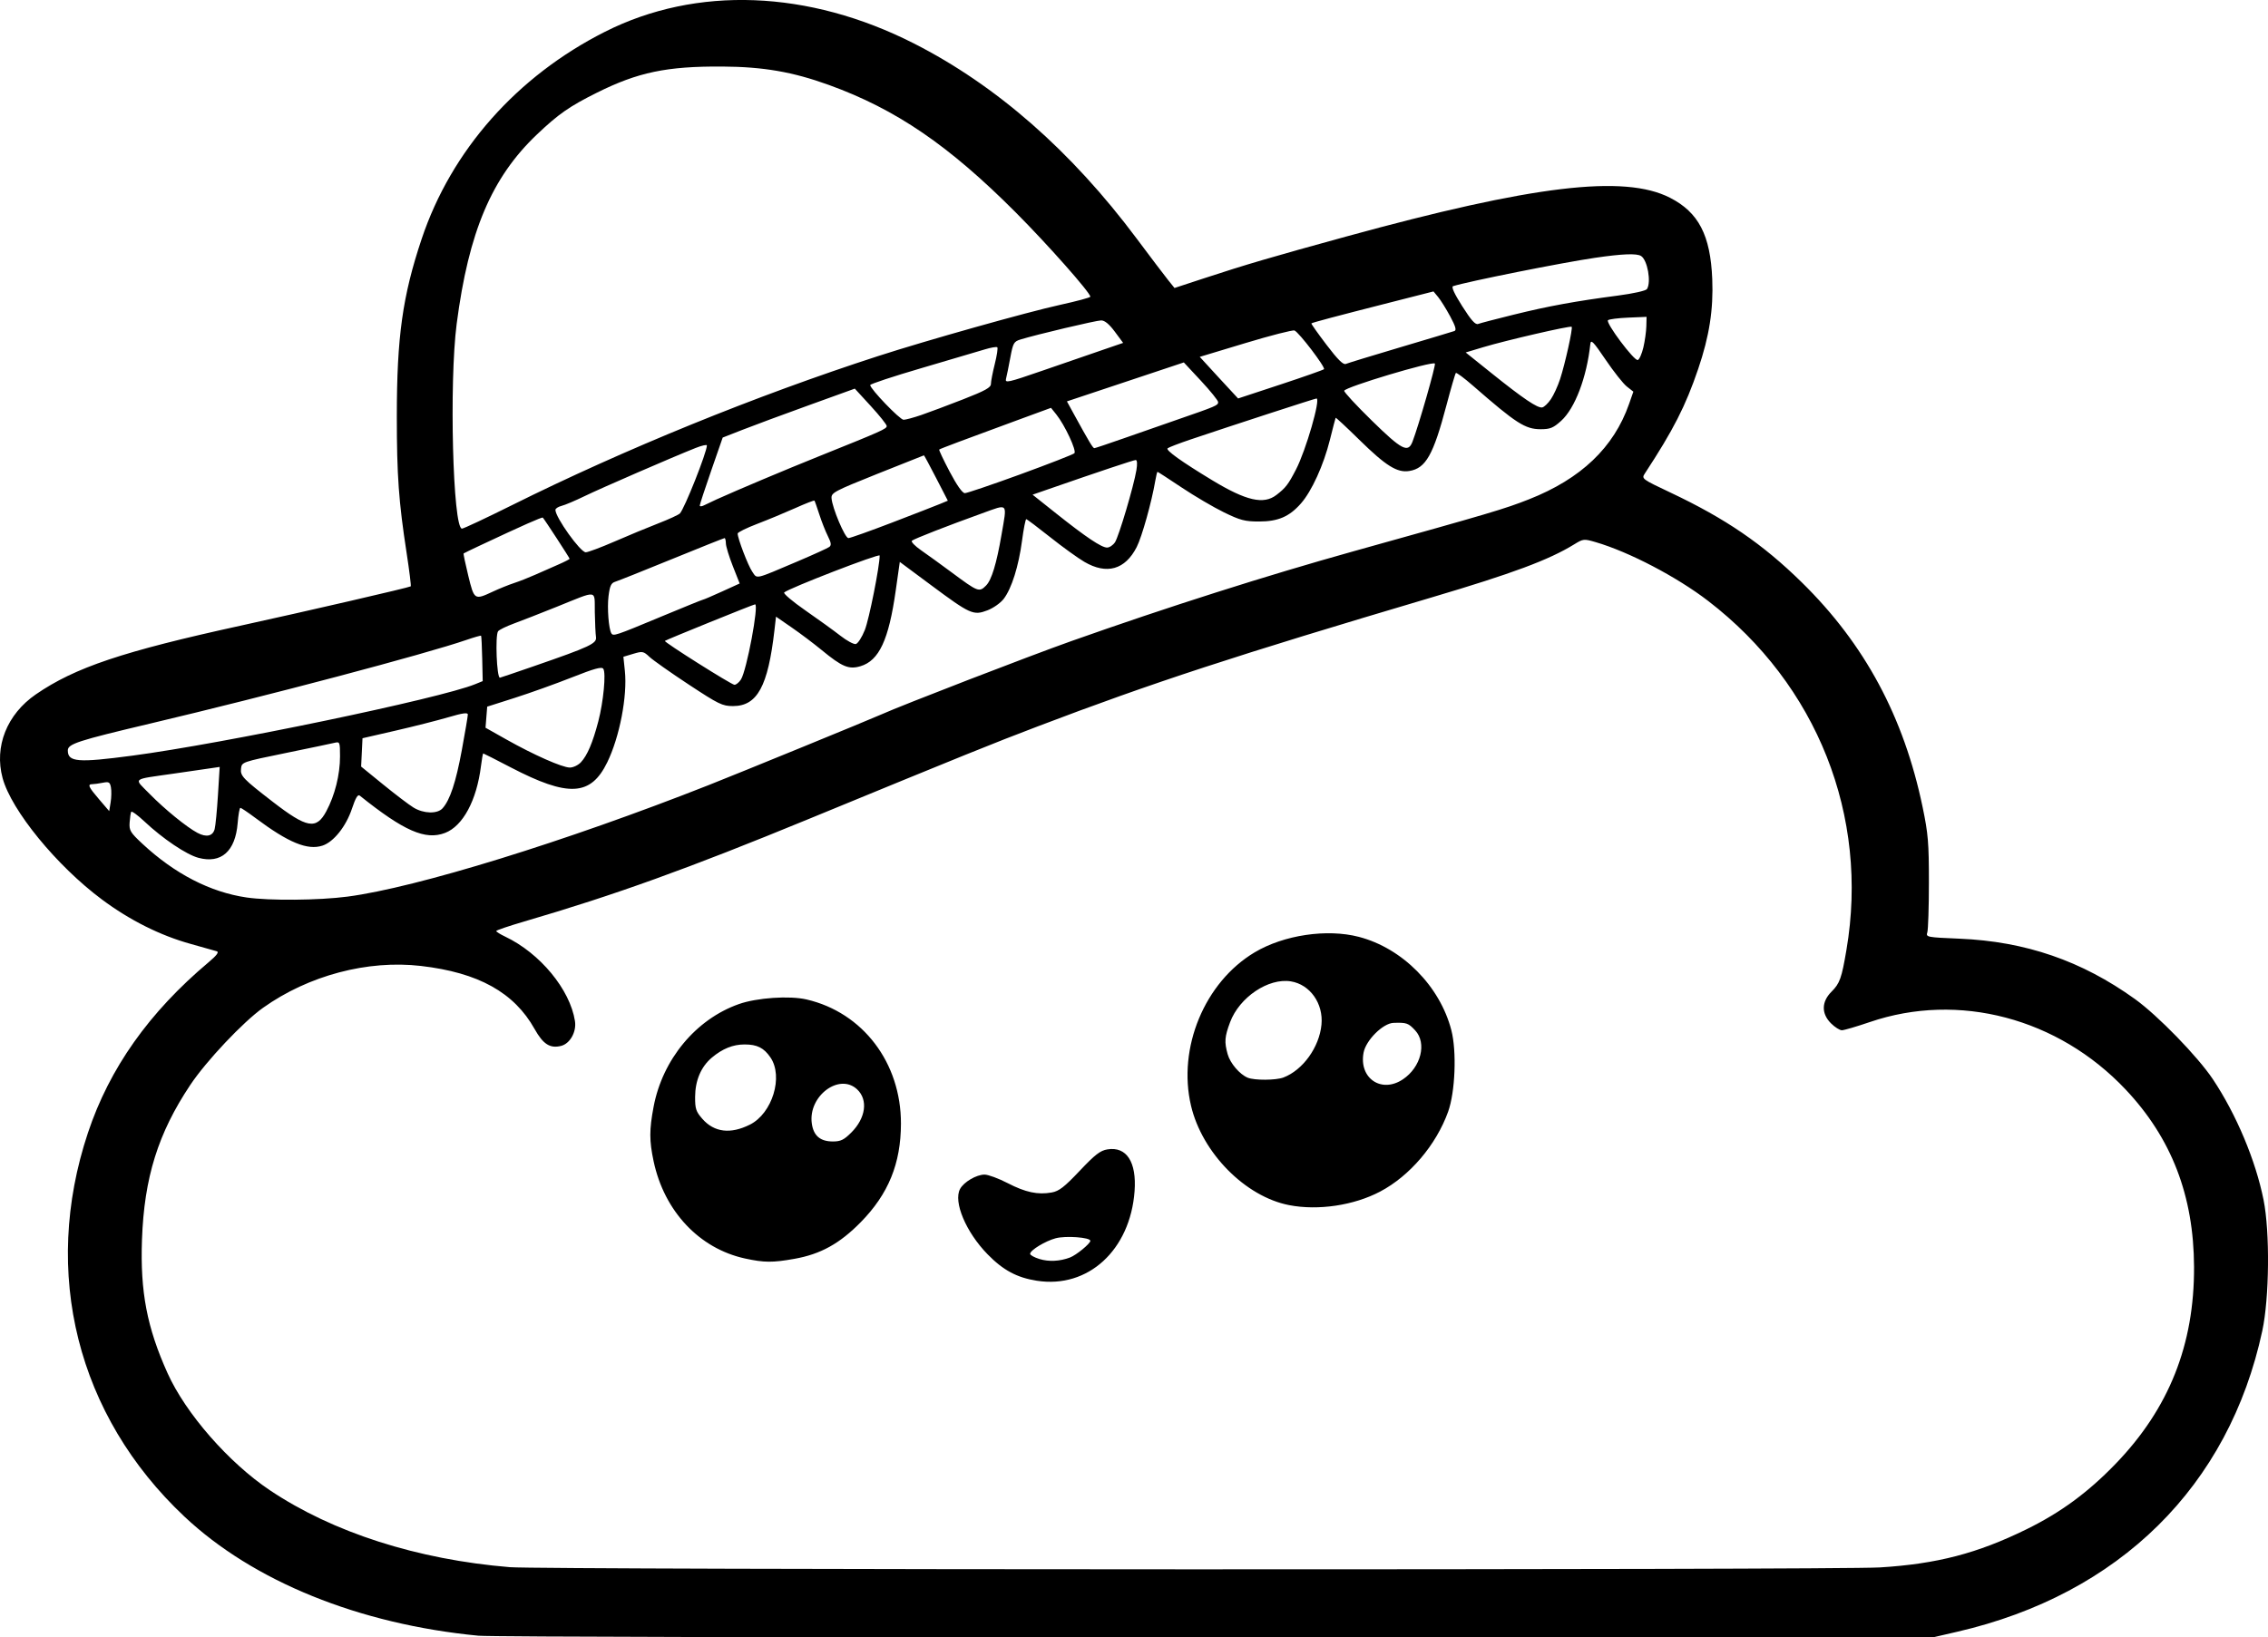 <?xml version="1.0" encoding="UTF-8" standalone="no"?>
<!-- Created with Inkscape (http://www.inkscape.org/) -->

<svg
   width="253.526mm"
   height="183.096mm"
   viewBox="0 0 253.526 183.096"
   version="1.1"
   id="svg1"
   xml:space="preserve"
   xmlns="http://www.w3.org/2000/svg"
   xmlns:svg="http://www.w3.org/2000/svg"><defs
     id="defs1" /><g
     id="layer1"
     transform="translate(87.363,-53.452)"><path
       style="fill:#000000"
       d="m -33.876,236.354 c -13.352,-1.283 -25.175,-6.076 -32.883,-13.332 -11.98,-11.277 -15.99,-27.249 -10.773,-42.905 2.403,-7.212 6.826,-13.465 13.483,-19.065 0.905,-0.761 1.193,-1.143 0.926,-1.229 -0.213,-0.068 -1.518,-0.437 -2.9,-0.818 -3.418,-0.943 -6.832,-2.651 -9.956,-4.981 -5.056,-3.769 -10.115,-9.958 -11.093,-13.568 -0.955,-3.527 0.477,-7.132 3.719,-9.363 4.369,-3.006 9.719,-4.802 22.886,-7.681 7.327,-1.602 18.875,-4.271 19.018,-4.396 0.055,-0.048 -0.152,-1.729 -0.461,-3.735 -0.883,-5.735 -1.095,-8.679 -1.095,-15.259 0,-8.894 0.639,-13.462 2.777,-19.852 3.314,-9.904 10.649,-18.197 20.49,-23.165 10.223,-5.161 22.757,-4.685 34.544,1.31 9.211,4.685 17.595,12.034 24.908,21.833 1.52,2.037 3.091,4.11 3.489,4.605 l 0.725,0.901 3.299,-1.083 c 4.655,-1.529 7.566,-2.384 15.866,-4.662 20.917,-5.741 31.091,-6.962 36.218,-4.347 3.199,1.632 4.528,4.189 4.728,9.094 0.139,3.407 -0.328,6.392 -1.57,10.045 -1.415,4.161 -2.77,6.818 -5.969,11.702 -0.38,0.58 -0.33,0.616 2.897,2.142 6.133,2.899 10.274,5.732 14.643,10.019 7.045,6.912 11.413,15.038 13.516,25.147 0.618,2.971 0.703,3.983 0.701,8.41 -9.5e-4,2.768 -0.081,5.28 -0.177,5.583 -0.17,0.536 -0.073,0.556 3.601,0.71 7.373,0.309 13.663,2.474 19.606,6.748 2.562,1.842 7.029,6.44 8.714,8.968 2.626,3.941 4.782,9.078 5.667,13.5 0.717,3.583 0.645,10.963 -0.142,14.625 -3.737,17.387 -15.99,29.48 -34.1,33.656 l -2.583,0.596 -80.169,0.038 c -44.093,0.021 -81.24,-0.065 -82.55,-0.191 z m 156.655,-7.636 c 6.38,-0.393 10.892,-1.567 16.382,-4.262 3.831,-1.881 6.889,-4.129 9.988,-7.345 5.948,-6.172 8.783,-13.303 8.747,-22 -0.032,-7.953 -2.516,-14.391 -7.652,-19.836 -7.536,-7.989 -18.673,-10.926 -28.587,-7.54 -1.478,0.505 -2.886,0.918 -3.129,0.918 -0.243,0 -0.79,-0.348 -1.216,-0.773 -1.09,-1.09 -1.069,-2.411 0.054,-3.535 0.932,-0.932 1.132,-1.492 1.675,-4.688 2.542,-14.963 -3.275,-29.642 -15.458,-39.009 -3.507,-2.696 -8.857,-5.492 -12.593,-6.58 -1.294,-0.377 -1.374,-0.368 -2.381,0.251 -2.833,1.743 -6.872,3.248 -15.896,5.923 -21.999,6.522 -31.222,9.543 -44.077,14.434 -5.086,1.935 -7.99,3.11 -25.611,10.36 -13.494,5.552 -21.628,8.483 -31.808,11.462 -1.709,0.5 -3.108,0.977 -3.109,1.059 -6.3e-4,0.082 0.445,0.362 0.991,0.621 3.904,1.856 7.258,5.913 7.81,9.448 0.188,1.204 -0.552,2.525 -1.555,2.777 -1.229,0.308 -2.004,-0.187 -2.956,-1.886 -2.291,-4.092 -6.281,-6.308 -12.701,-7.054 -5.957,-0.693 -12.563,1.057 -17.652,4.676 -2.246,1.597 -6.345,5.944 -8.138,8.63 -3.601,5.396 -5.155,10.374 -5.399,17.299 -0.206,5.831 0.555,9.808 2.855,14.92 2.028,4.507 6.835,10.011 11.441,13.099 7.041,4.721 16.482,7.749 26.822,8.603 3.669,0.303 148.256,0.329 153.151,0.028 z M 28.54,196.662 c -2.228,-0.35 -3.764,-1.173 -5.503,-2.953 -2.419,-2.474 -3.851,-5.871 -3.082,-7.308 0.417,-0.779 1.826,-1.606 2.737,-1.608 0.408,-5.5e-4 1.568,0.427 2.579,0.95 2.006,1.038 3.375,1.329 4.931,1.049 0.819,-0.147 1.408,-0.604 3.126,-2.42 1.724,-1.823 2.3,-2.268 3.104,-2.398 2.135,-0.346 3.273,1.406 3.033,4.67 -0.485,6.589 -5.203,10.915 -10.924,10.017 z m 3.707,-2.6 c 0.703,-0.267 2.272,-1.555 2.272,-1.865 0,-0.385 -2.753,-0.587 -3.877,-0.285 -1.164,0.314 -2.829,1.326 -2.854,1.736 -0.009,0.141 0.461,0.403 1.043,0.583 1.045,0.323 2.283,0.262 3.417,-0.169 z m -36.323,0.113 c -5.114,-1.11 -9.04,-5.287 -10.225,-10.881 -0.487,-2.301 -0.487,-3.508 -2.8e-4,-6.085 1.002,-5.3 4.726,-9.787 9.53,-11.482 2.017,-0.712 5.66,-0.961 7.572,-0.517 6.29,1.459 10.561,7.08 10.548,13.884 -0.008,4.46 -1.398,7.867 -4.494,11.02 -2.353,2.396 -4.481,3.574 -7.397,4.094 -2.459,0.439 -3.383,0.433 -5.533,-0.033 z m 11.874,-14.084 c 1.621,-1.621 1.897,-3.66 0.653,-4.828 -1.988,-1.868 -5.479,0.742 -5.07,3.791 0.186,1.387 0.937,2.035 2.358,2.035 0.873,0 1.236,-0.176 2.058,-0.998 z m -11.335,-0.884 c 2.511,-1.262 3.765,-5.373 2.295,-7.519 -0.734,-1.071 -1.485,-1.448 -2.889,-1.448 -1.294,0 -2.474,0.475 -3.655,1.47 -1.215,1.024 -1.868,2.559 -1.875,4.407 -0.005,1.318 0.099,1.632 0.815,2.447 1.324,1.508 3.147,1.728 5.309,0.641 z m 60.281,9.001 c -4.903,-0.95 -9.726,-5.838 -10.97,-11.116 -1.525,-6.468 1.525,-13.818 7.115,-17.151 3.26,-1.943 8.083,-2.66 11.649,-1.731 4.867,1.268 9.062,5.505 10.338,10.443 0.611,2.365 0.43,6.91 -0.362,9.11 -1.342,3.725 -4.277,7.174 -7.596,8.927 -2.937,1.551 -6.932,2.147 -10.174,1.518 z m 12.723,-14.073 c 2.017,-1.359 2.687,-4.04 1.366,-5.465 -0.764,-0.824 -0.962,-0.893 -2.427,-0.842 -1.174,0.041 -3.083,1.941 -3.343,3.327 -0.539,2.875 2.005,4.597 4.404,2.98 z m -13.364,-0.199 c 2.173,-0.826 4.014,-3.386 4.254,-5.915 0.224,-2.362 -1.28,-4.486 -3.421,-4.834 -2.505,-0.407 -5.749,1.773 -6.794,4.563 -0.612,1.635 -0.655,2.207 -0.273,3.581 0.28,1.009 1.351,2.263 2.244,2.628 0.76,0.31 3.149,0.296 3.99,-0.023 z m -104.611,-20.228 c 7.708,-1.011 24.327,-6.144 40.365,-12.469 3.373,-1.33 17.956,-7.299 19.246,-7.878 2.394,-1.073 16.639,-6.575 21.299,-8.226 10.732,-3.802 21.839,-7.337 31.618,-10.063 15.281,-4.259 16.794,-4.708 19.537,-5.79 5.815,-2.295 9.478,-5.788 11.184,-10.662 l 0.48,-1.373 -0.731,-0.575 c -0.402,-0.316 -1.468,-1.663 -2.369,-2.993 -1.387,-2.047 -1.649,-2.317 -1.71,-1.757 -0.403,3.73 -1.718,7.192 -3.26,8.585 -0.884,0.799 -1.228,0.939 -2.296,0.939 -1.723,-0.001 -2.735,-0.652 -7.549,-4.853 -0.987,-0.862 -1.855,-1.506 -1.928,-1.433 -0.073,0.073 -0.544,1.689 -1.046,3.591 -1.469,5.568 -2.313,7.067 -4.151,7.365 -1.359,0.221 -2.613,-0.56 -5.589,-3.481 -1.431,-1.405 -2.624,-2.515 -2.651,-2.466 -0.027,0.048 -0.316,1.159 -0.643,2.469 -0.705,2.827 -2.026,5.73 -3.235,7.107 -1.3,1.481 -2.555,2.021 -4.697,2.021 -1.565,0 -2.096,-0.139 -3.913,-1.026 -1.156,-0.564 -3.283,-1.814 -4.726,-2.778 -1.443,-0.964 -2.658,-1.752 -2.7,-1.752 -0.042,0 -0.153,0.446 -0.246,0.992 -0.406,2.388 -1.492,6.267 -2.076,7.415 -1.29,2.536 -3.35,3.122 -5.849,1.663 -0.728,-0.425 -2.454,-1.672 -3.836,-2.771 -1.382,-1.099 -2.581,-2 -2.664,-2.003 -0.083,-0.003 -0.296,1.084 -0.473,2.414 -0.38,2.851 -1.157,5.323 -2.04,6.487 -0.353,0.465 -1.163,1.038 -1.825,1.291 -1.571,0.6 -1.911,0.448 -6.299,-2.813 l -3.5,-2.601 -0.453,3.199 c -0.782,5.526 -1.859,7.839 -3.942,8.463 -1.299,0.389 -2.056,0.074 -4.337,-1.806 -0.873,-0.719 -2.379,-1.854 -3.346,-2.521 l -1.759,-1.214 -0.171,1.494 c -0.72,6.299 -1.922,8.505 -4.635,8.505 -1.186,0 -1.598,-0.2 -4.952,-2.41 -2.012,-1.326 -3.983,-2.714 -4.38,-3.086 -0.681,-0.638 -0.783,-0.658 -1.821,-0.347 l -1.1,0.33 0.165,1.579 c 0.294,2.812 -0.587,7.387 -1.968,10.221 -1.847,3.789 -4.351,3.921 -10.787,0.57 -1.652,-0.86 -3.037,-1.564 -3.078,-1.564 -0.041,0 -0.154,0.637 -0.252,1.416 -0.48,3.845 -2.023,6.712 -4.02,7.475 -2.193,0.837 -4.587,-0.21 -9.53,-4.171 -0.217,-0.174 -0.469,0.248 -0.869,1.45 -0.662,1.989 -2.044,3.727 -3.293,4.139 -1.672,0.552 -3.806,-0.326 -7.495,-3.086 -0.837,-0.626 -1.596,-1.138 -1.688,-1.138 -0.092,0 -0.229,0.768 -0.304,1.708 -0.253,3.154 -1.841,4.562 -4.38,3.883 -1.355,-0.362 -3.987,-2.135 -6.048,-4.073 -0.75,-0.706 -1.413,-1.187 -1.473,-1.07 -0.06,0.117 -0.139,0.655 -0.176,1.195 -0.061,0.888 0.076,1.115 1.435,2.381 3.605,3.356 7.589,5.41 11.642,6 2.554,0.372 8.069,0.324 11.288,-0.098 z m -14.861,-7.548 c 0.097,-0.365 0.263,-2.079 0.37,-3.808 l 0.194,-3.144 -1.014,0.149 c -0.557,0.082 -2.383,0.347 -4.056,0.589 -4.875,0.706 -4.56,0.445 -2.754,2.287 1.665,1.698 4.137,3.713 5.335,4.346 1.002,0.53 1.715,0.375 1.926,-0.419 z m 12.484,-1.999 c 0.955,-1.783 1.531,-4.086 1.531,-6.129 0,-1.598 -0.026,-1.663 -0.595,-1.525 -0.327,0.08 -2.798,0.597 -5.49,1.149 -4.88,1.001 -4.895,1.006 -4.981,1.742 -0.095,0.812 0.202,1.124 3.526,3.693 3.852,2.977 4.889,3.161 6.01,1.07 z m 12.989,-0.323 c 0.834,-0.922 1.492,-2.905 2.156,-6.503 0.37,-2.004 0.673,-3.796 0.673,-3.983 0,-0.252 -0.563,-0.174 -2.183,0.302 -1.201,0.353 -3.85,1.025 -5.887,1.494 l -3.704,0.852 -0.077,1.584 -0.077,1.584 2.475,2.015 c 1.361,1.108 2.884,2.265 3.385,2.57 1.128,0.688 2.658,0.727 3.24,0.084 z m -37.066,-2.345 c -0.113,-0.59 -0.227,-0.654 -0.92,-0.515 -0.435,0.087 -0.955,0.158 -1.155,0.158 -0.575,0 -0.438,0.306 0.76,1.705 l 1.121,1.308 0.161,-0.991 c 0.089,-0.545 0.103,-1.294 0.032,-1.664 z m 52.536,-2.808 c 0.71,-0.755 1.323,-2.196 1.941,-4.56 0.577,-2.205 0.883,-5.422 0.561,-5.891 -0.177,-0.257 -0.993,-0.033 -3.519,0.966 -1.809,0.715 -4.677,1.743 -6.374,2.284 l -3.085,0.984 -0.094,1.178 -0.094,1.178 2.336,1.317 c 3.05,1.719 6.228,3.127 7.084,3.136 0.375,0.004 0.935,-0.262 1.244,-0.591 z m -50.177,-0.733 c 10.292,-1.363 34.428,-6.394 38.347,-7.993 l 0.852,-0.347 -0.055,-2.501 c -0.03,-1.376 -0.087,-2.533 -0.127,-2.573 -0.039,-0.039 -0.776,0.171 -1.636,0.468 -4.625,1.593 -22.047,6.203 -35.362,9.356 -8.127,1.924 -9.198,2.274 -9.198,3.004 0,1.299 1.114,1.39 7.179,0.586 z m 68.067,-8.523 c 0.639,-0.998 2.029,-8.401 1.577,-8.401 -0.172,0 -9.929,3.956 -10.081,4.087 -0.138,0.12 7.449,4.909 7.777,4.909 0.191,0 0.518,-0.268 0.727,-0.595 z m -23.079,-1.511 c 6.206,-2.147 6.984,-2.513 6.874,-3.232 -0.052,-0.338 -0.111,-1.596 -0.132,-2.794 -0.045,-2.547 0.442,-2.48 -4.272,-0.584 -1.746,0.702 -3.889,1.54 -4.763,1.861 -0.873,0.321 -1.675,0.715 -1.782,0.876 -0.332,0.498 -0.146,5.186 0.207,5.186 0.041,0 1.782,-0.59 3.868,-1.312 z m 36.927,-4.021 c 0.478,-1.206 1.658,-7.127 1.658,-8.325 5e-5,-0.275 -10.18,3.663 -10.673,4.129 -0.122,0.115 0.949,1.022 2.381,2.015 1.432,0.993 3.186,2.262 3.899,2.819 0.713,0.558 1.486,0.977 1.72,0.932 0.234,-0.045 0.689,-0.75 1.015,-1.571 z m -22.966,-1.414 c 2.62,-1.091 4.82,-1.984 4.889,-1.984 0.069,0 1.017,-0.406 2.106,-0.902 l 1.98,-0.902 -0.766,-1.942 c -0.421,-1.068 -0.77,-2.21 -0.775,-2.537 -0.005,-0.327 -0.071,-0.595 -0.147,-0.595 -0.076,0 -2.725,1.057 -5.887,2.349 -3.162,1.292 -6.009,2.429 -6.327,2.526 -0.468,0.143 -0.612,0.45 -0.758,1.618 -0.164,1.311 0.017,3.666 0.319,4.157 0.209,0.34 0.476,0.251 5.365,-1.786 z m -18.632,-2.872 c 0.73,-0.34 1.801,-0.772 2.381,-0.962 0.58,-0.189 1.65,-0.61 2.378,-0.935 0.728,-0.325 1.888,-0.837 2.58,-1.137 0.691,-0.301 1.257,-0.591 1.257,-0.646 0,-0.099 -2.809,-4.415 -2.994,-4.599 -0.087,-0.087 -2.229,0.863 -7.061,3.134 -0.946,0.445 -1.752,0.836 -1.792,0.87 -0.04,0.034 0.193,1.15 0.517,2.48 0.666,2.731 0.691,2.747 2.734,1.796 z m 55.152,-0.69 c 0.614,-0.614 1.169,-2.438 1.723,-5.667 0.632,-3.677 0.813,-3.477 -2.176,-2.401 -3.877,1.396 -7.578,2.841 -7.839,3.062 -0.128,0.108 0.339,0.592 1.037,1.075 0.698,0.483 2.232,1.593 3.408,2.466 2.963,2.2 3.072,2.241 3.848,1.466 z M 1.828,116.209 c 1.754,-0.745 3.335,-1.465 3.512,-1.6 0.249,-0.19 0.212,-0.467 -0.162,-1.213 -0.267,-0.531 -0.696,-1.621 -0.954,-2.421 -0.258,-0.8 -0.503,-1.496 -0.545,-1.545 -0.042,-0.05 -1.008,0.327 -2.147,0.838 -1.139,0.51 -3.053,1.304 -4.253,1.763 -1.201,0.459 -2.183,0.945 -2.183,1.079 0,0.552 1.169,3.605 1.635,4.271 0.579,0.827 0.168,0.921 5.097,-1.171 z m -20.488,-2.209 c 1.526,-0.664 3.728,-1.577 4.892,-2.028 1.164,-0.451 2.246,-0.949 2.404,-1.107 0.503,-0.502 3.02,-6.842 3.02,-7.606 0,-0.118 -0.566,0.01 -1.257,0.283 -2.523,0.999 -10.604,4.506 -12.422,5.391 -1.028,0.5 -2.18,0.988 -2.561,1.083 -0.381,0.096 -0.693,0.299 -0.693,0.451 0,0.836 2.792,4.74 3.39,4.74 0.249,0 1.701,-0.544 3.228,-1.208 z m 55.937,0.084 c 0.429,-0.655 2.1,-6.287 2.394,-8.07 0.114,-0.693 0.085,-1.124 -0.078,-1.124 -0.229,0 -4.05,1.277 -9.824,3.283 l -1.706,0.593 2.616,2.082 c 3.344,2.662 5.087,3.831 5.711,3.831 0.273,0 0.672,-0.268 0.887,-0.595 z m -24.9,-2.207 c 2.5,-0.959 4.921,-1.901 5.379,-2.092 l 0.833,-0.348 -1.309,-2.538 c -0.72,-1.396 -1.333,-2.536 -1.362,-2.533 -0.029,0.003 -2.375,0.935 -5.212,2.072 -4.806,1.925 -5.156,2.111 -5.117,2.716 0.07,1.077 1.5,4.467 1.885,4.467 0.197,0 2.403,-0.785 4.904,-1.744 z m -42.52,-1.933 c 12.585,-6.263 27.305,-12.259 40.932,-16.674 5.404,-1.751 16.691,-4.929 20.361,-5.733 1.853,-0.406 3.369,-0.815 3.369,-0.909 0,-0.45 -4.767,-5.837 -8.326,-9.409 -7.494,-7.52 -13.401,-11.553 -20.899,-14.267 -4.047,-1.465 -7.333,-2.033 -11.918,-2.06 -6.205,-0.037 -9.427,0.636 -14.023,2.928 -3.069,1.531 -4.28,2.375 -6.693,4.667 -5.065,4.811 -7.635,10.877 -8.974,21.177 -0.85,6.54 -0.427,22.899 0.592,22.899 0.175,0 2.685,-1.178 5.58,-2.619 z m 22.857,-0.64 c 2.405,-1.087 7.676,-3.307 11.509,-4.847 7.011,-2.817 7.541,-3.054 7.535,-3.367 -0.003,-0.166 -0.807,-1.174 -1.786,-2.241 l -1.781,-1.941 -5.159,1.864 c -2.838,1.025 -6.161,2.256 -7.384,2.736 l -2.225,0.872 -1.281,3.688 c -0.704,2.028 -1.281,3.788 -1.281,3.911 0,0.122 0.208,0.115 0.463,-0.016 0.255,-0.131 0.88,-0.427 1.389,-0.657 z m 62.604,-0.505 c 1.041,-0.803 1.319,-1.165 2.192,-2.85 1.106,-2.135 2.782,-7.938 2.292,-7.938 -0.171,0 -9.309,2.975 -14.04,4.57 -1.31,0.442 -2.482,0.892 -2.605,1 -0.239,0.21 1.548,1.489 4.983,3.569 3.805,2.303 5.751,2.75 7.177,1.649 z m -28.612,-2.313 c 3.181,-1.159 5.895,-2.219 6.03,-2.353 0.274,-0.274 -1.066,-3.149 -2.024,-4.343 l -0.59,-0.734 -3.953,1.451 c -5.672,2.081 -8.438,3.121 -8.544,3.212 -0.051,0.044 0.476,1.159 1.171,2.478 0.803,1.522 1.422,2.398 1.696,2.398 0.237,0 3.034,-0.949 6.215,-2.108 z m 11.421,-3.977 c 1.653,-0.582 4.405,-1.542 6.115,-2.133 4.354,-1.505 4.564,-1.596 4.564,-1.958 0,-0.177 -0.863,-1.249 -1.918,-2.381 l -1.918,-2.058 -6.534,2.178 -6.534,2.178 0.817,1.491 c 1.638,2.989 2.089,3.74 2.244,3.74 0.087,0 1.511,-0.476 3.164,-1.058 z m 32.404,0.331 c 0.684,-1.773 2.639,-8.599 2.502,-8.736 -0.295,-0.295 -9.993,2.614 -10.136,3.04 -0.044,0.132 1.342,1.631 3.079,3.331 3.37,3.298 4.057,3.655 4.555,2.364 z m -54.905,-2.984 c 0.86,-0.295 2.962,-1.083 4.672,-1.751 2.473,-0.966 3.109,-1.319 3.109,-1.724 0,-0.281 0.194,-1.283 0.431,-2.228 0.237,-0.945 0.364,-1.785 0.282,-1.867 -0.082,-0.082 -0.723,0.027 -1.424,0.243 -0.701,0.216 -3.864,1.151 -7.029,2.077 -3.165,0.927 -5.755,1.783 -5.755,1.903 -3e-5,0.428 3.315,3.878 3.729,3.881 0.232,0.001 1.125,-0.239 1.984,-0.534 z m 70.377,-1.769 c 0.314,-0.465 0.775,-1.472 1.025,-2.238 0.564,-1.726 1.446,-5.708 1.296,-5.857 -0.144,-0.144 -7.331,1.515 -9.874,2.279 l -1.973,0.593 2.899,2.325 c 3.546,2.845 5.14,3.92 5.66,3.82 0.218,-0.042 0.653,-0.457 0.966,-0.923 z m -30.235,-1.638 c 2.592,-0.857 4.783,-1.628 4.869,-1.714 0.197,-0.197 -2.806,-4.139 -3.297,-4.327 -0.201,-0.077 -2.665,0.555 -5.477,1.404 l -5.112,1.544 2.134,2.327 c 1.174,1.28 2.142,2.326 2.152,2.325 0.01,-10e-4 2.139,-0.703 4.731,-1.56 z m -20.011,-3.822 2.429,-0.834 -0.933,-1.257 c -0.626,-0.844 -1.127,-1.257 -1.522,-1.257 -0.552,0 -7.254,1.586 -9.026,2.136 -0.739,0.229 -0.829,0.392 -1.135,2.044 -0.183,0.987 -0.397,2.043 -0.476,2.345 -0.132,0.505 0.2,0.432 4.045,-0.896 2.304,-0.796 5.282,-1.822 6.618,-2.281 z m 33.422,-0.346 c 3.129,-0.929 5.845,-1.746 6.036,-1.814 0.257,-0.093 0.134,-0.52 -0.474,-1.649 -0.452,-0.838 -1.056,-1.806 -1.342,-2.151 l -0.52,-0.628 -4.826,1.23 c -6.184,1.576 -8.73,2.253 -8.822,2.345 -0.041,0.041 0.719,1.115 1.687,2.389 1.276,1.678 1.873,2.267 2.167,2.141 0.224,-0.096 2.966,-0.935 6.095,-1.864 z m 27.161,0.019 c 0.168,-0.716 0.317,-1.778 0.331,-2.36 l 0.026,-1.058 -2.051,0.086 c -1.128,0.047 -2.146,0.178 -2.262,0.291 -0.288,0.279 2.933,4.581 3.332,4.449 0.175,-0.058 0.456,-0.691 0.624,-1.407 z m -14.466,-3.67 c 3.858,-0.952 6.869,-1.504 11.632,-2.129 1.728,-0.227 3.117,-0.54 3.237,-0.728 0.496,-0.781 0.058,-3.239 -0.658,-3.695 -0.487,-0.31 -2.106,-0.246 -5.175,0.205 -3.728,0.548 -14.193,2.641 -15.843,3.168 -0.216,0.069 0.139,0.845 1.028,2.245 1.009,1.589 1.467,2.098 1.78,1.978 0.232,-0.089 2.032,-0.559 3.999,-1.045 z"
       id="path1" /></g></svg>
